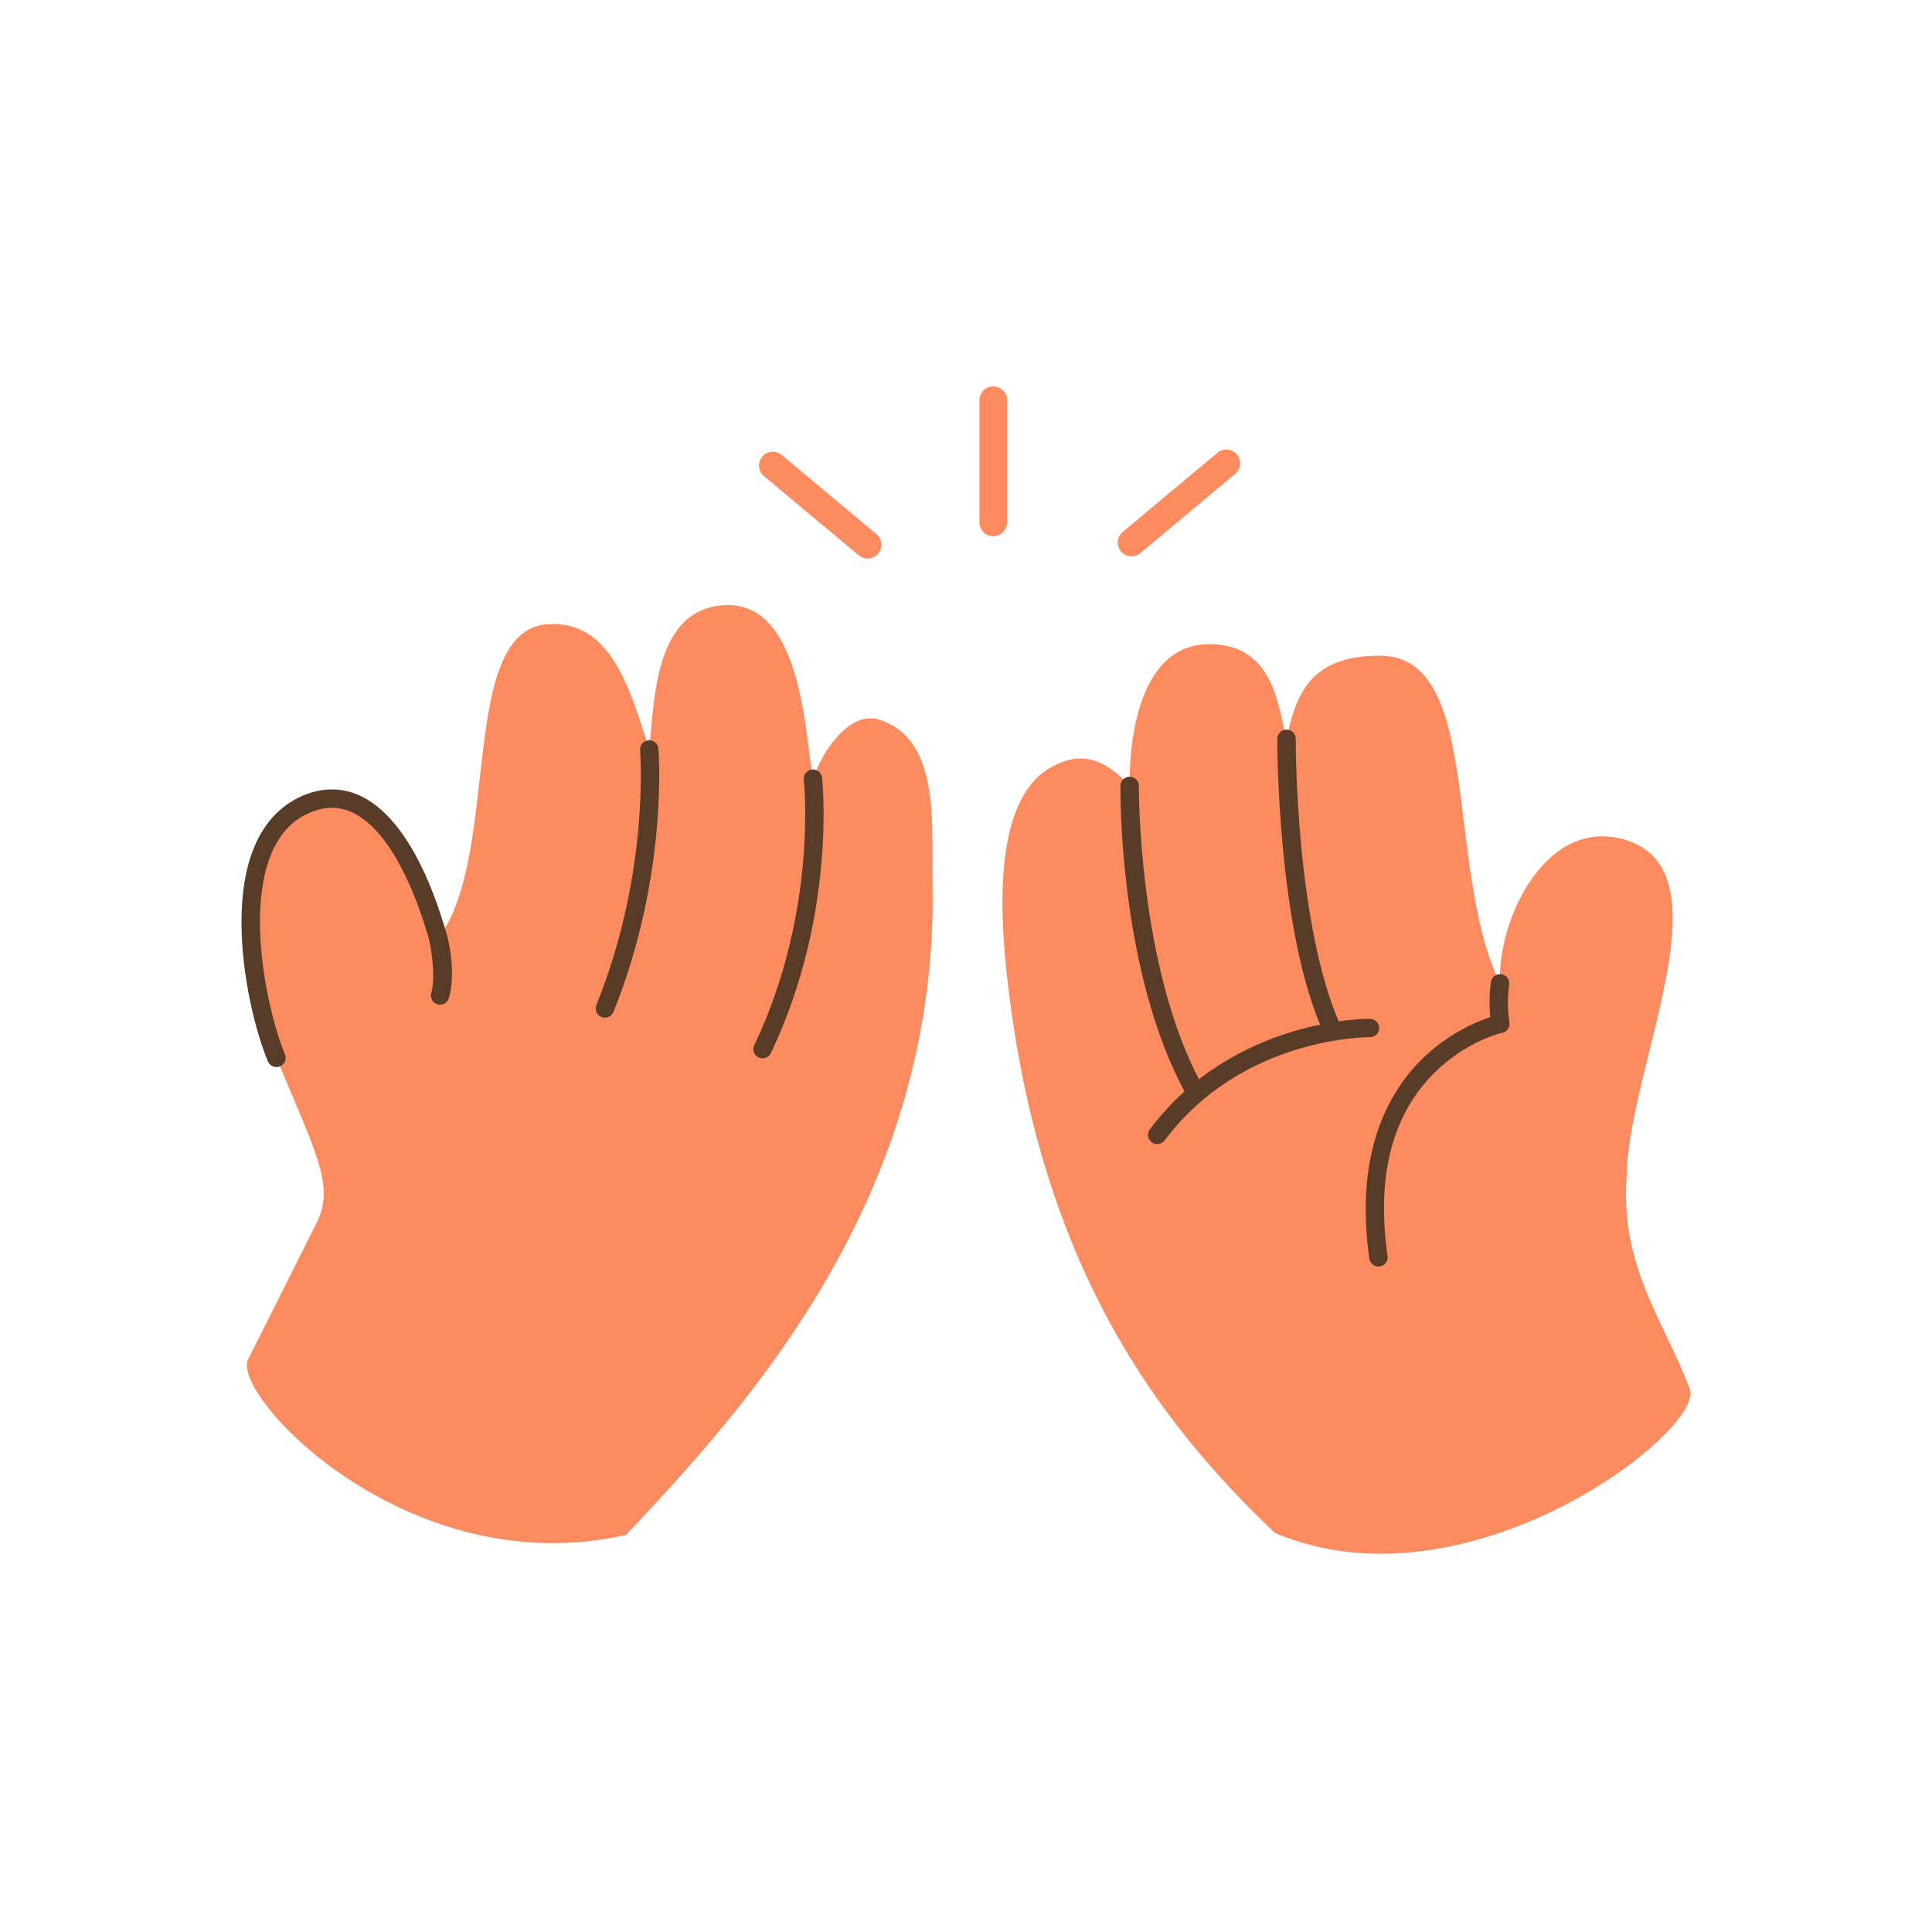 <svg width="200" height="200" viewBox="0 0 200 200" fill="none" xmlns="http://www.w3.org/2000/svg">
<g clip-path="url(#clip0_43_16)">
<path d="M174.969 143.949C172.417 136.892 167.769 131.413 168.38 121.976C168.5 110.25 179.516 89.494 167.664 86.783C159.788 84.981 154.984 95.389 155.283 101.795C149.5 89.881 153.559 67.999 142.941 67.879C135.267 67.792 134.099 72.402 133.179 76.481C132.329 73.342 131.991 67.179 125.879 66.703C117.185 66.026 116.891 78.611 116.942 81.357C113.667 77.729 111.121 78.206 108.947 79.352C103.011 82.48 103.435 93.629 104.219 100.825C107.543 131.34 120.194 147.46 131.98 158.691C151.822 167.117 176.004 148.409 174.969 143.949Z" fill="#FB5C1C" fill-opacity="0.7"/>
<path d="M155.402 100.849C155.277 100.834 155.151 100.843 155.03 100.876C154.909 100.909 154.796 100.966 154.698 101.043C154.599 101.12 154.516 101.215 154.454 101.324C154.392 101.433 154.352 101.553 154.337 101.677C154.085 103.705 154.228 104.96 154.352 106.087C154.366 106.211 154.404 106.332 154.464 106.442C154.525 106.552 154.606 106.648 154.704 106.727C154.802 106.805 154.914 106.863 155.034 106.898C155.154 106.933 155.28 106.944 155.405 106.93C155.529 106.916 155.65 106.878 155.76 106.818C155.87 106.758 155.966 106.676 156.045 106.579C156.123 106.481 156.181 106.369 156.216 106.248C156.251 106.128 156.262 106.002 156.248 105.878C156.123 104.74 156 103.767 156.23 101.914C156.246 101.789 156.237 101.663 156.204 101.542C156.17 101.422 156.114 101.309 156.037 101.21C155.96 101.111 155.864 101.028 155.755 100.966C155.646 100.904 155.526 100.865 155.402 100.849Z" fill="#593C27"/>
<path d="M155.091 105.053C155.091 105.053 150.934 105.981 147.22 109.627C143.507 113.272 140.239 119.7 141.754 130.29C141.772 130.415 141.814 130.534 141.878 130.642C141.941 130.75 142.026 130.844 142.126 130.919C142.226 130.995 142.34 131.049 142.462 131.081C142.583 131.112 142.71 131.118 142.834 131.101C142.958 131.083 143.077 131.041 143.185 130.977C143.292 130.913 143.386 130.828 143.461 130.728C143.536 130.628 143.591 130.514 143.622 130.393C143.652 130.271 143.659 130.145 143.641 130.021C142.194 119.909 145.23 114.253 148.557 110.987C151.884 107.721 155.506 106.912 155.506 106.912C155.753 106.857 155.968 106.707 156.103 106.494C156.239 106.281 156.284 106.023 156.23 105.776C156.203 105.654 156.152 105.538 156.08 105.435C156.008 105.333 155.916 105.245 155.81 105.178C155.705 105.111 155.586 105.065 155.463 105.044C155.339 105.022 155.213 105.025 155.091 105.053Z" fill="#593C27"/>
<path d="M133.182 75.528C133.056 75.527 132.932 75.552 132.816 75.599C132.7 75.647 132.595 75.716 132.506 75.805C132.417 75.893 132.346 75.998 132.298 76.114C132.25 76.229 132.225 76.353 132.225 76.478C132.225 76.478 132.206 81.437 132.799 87.719C133.392 94.001 134.572 101.609 137.096 107.086C137.148 107.199 137.222 107.301 137.314 107.386C137.406 107.471 137.514 107.537 137.631 107.581C137.749 107.624 137.874 107.644 137.999 107.639C138.124 107.634 138.247 107.604 138.361 107.552C138.474 107.5 138.576 107.425 138.661 107.333C138.746 107.241 138.812 107.134 138.856 107.016C138.899 106.899 138.919 106.774 138.914 106.649C138.909 106.524 138.879 106.401 138.827 106.287C136.493 101.223 135.282 93.725 134.698 87.54C134.113 81.355 134.132 76.484 134.132 76.484C134.133 76.359 134.109 76.235 134.061 76.119C134.014 76.003 133.944 75.898 133.855 75.809C133.767 75.72 133.662 75.65 133.546 75.601C133.431 75.553 133.307 75.528 133.182 75.528Z" fill="#593C27"/>
<path d="M116.951 80.404C116.699 80.401 116.456 80.499 116.275 80.675C116.094 80.852 115.991 81.093 115.988 81.346C115.988 81.346 115.698 100.465 122.8 113.304C122.922 113.525 123.127 113.689 123.37 113.759C123.613 113.829 123.874 113.8 124.095 113.677C124.316 113.555 124.48 113.35 124.55 113.108C124.62 112.865 124.591 112.604 124.469 112.383C117.771 100.276 117.896 81.366 117.896 81.366C117.898 81.241 117.874 81.117 117.827 81.001C117.78 80.885 117.711 80.779 117.623 80.689C117.536 80.6 117.431 80.529 117.316 80.48C117.2 80.431 117.077 80.405 116.951 80.404Z" fill="#593C27"/>
<path d="M141.829 105.468C141.829 105.468 127.752 105.267 119.032 116.915C118.881 117.118 118.817 117.372 118.853 117.622C118.89 117.872 119.024 118.097 119.227 118.249C119.429 118.4 119.683 118.465 119.933 118.429C120.183 118.393 120.409 118.259 120.56 118.057C128.685 107.205 141.805 107.373 141.805 107.373C142.058 107.376 142.301 107.279 142.483 107.103C142.664 106.927 142.767 106.686 142.771 106.434C142.773 106.309 142.75 106.184 142.703 106.068C142.657 105.951 142.588 105.845 142.501 105.756C142.413 105.666 142.309 105.594 142.194 105.545C142.078 105.496 141.955 105.47 141.829 105.468Z" fill="#593C27"/>
<path d="M64.809 158.897C77.141 145.775 97.187 124.048 96.535 91.463C96.416 85.555 97.434 76.406 90.943 74.481C88.078 73.63 85.27 77.414 84.153 80.61C83.357 76.23 83.046 62.41 75.182 62.638C67.676 62.856 67.739 72.694 67.208 77.587C65.261 71.414 63.261 64.202 56.743 64.612C47.321 65.205 51.919 88.498 45.368 97.123C42.899 88.382 38.419 80.776 32.108 83.09C22.756 86.519 26.216 103.766 28.617 109.511C32.945 119.868 34.659 122.847 32.727 126.693L25.696 140.692C23.761 144.295 42.118 164.041 64.809 158.897Z" fill="#FB5C1C" fill-opacity="0.7"/>
<path d="M84.047 79.662C83.923 79.676 83.802 79.715 83.693 79.775C83.583 79.836 83.486 79.918 83.408 80.016C83.33 80.114 83.272 80.226 83.238 80.347C83.203 80.467 83.193 80.593 83.207 80.718C83.207 80.718 84.722 94.279 78.082 108.198C77.973 108.426 77.959 108.687 78.043 108.926C78.127 109.164 78.302 109.359 78.531 109.468C78.644 109.522 78.766 109.553 78.891 109.56C79.016 109.566 79.141 109.548 79.26 109.506C79.378 109.464 79.486 109.399 79.579 109.315C79.672 109.231 79.748 109.13 79.801 109.017C86.697 94.562 85.1 80.502 85.1 80.502C85.072 80.252 84.945 80.022 84.748 79.865C84.55 79.707 84.298 79.634 84.047 79.662Z" fill="#593C27"/>
<path d="M67.126 76.637C66.874 76.659 66.641 76.78 66.479 76.973C66.316 77.166 66.237 77.417 66.259 77.668C66.259 77.668 67.328 90.179 61.737 104.042C61.691 104.158 61.667 104.282 61.668 104.407C61.669 104.533 61.695 104.656 61.744 104.771C61.792 104.887 61.864 104.991 61.953 105.079C62.042 105.167 62.148 105.236 62.264 105.283C62.38 105.33 62.504 105.353 62.629 105.352C62.754 105.351 62.878 105.326 62.993 105.277C63.108 105.228 63.213 105.157 63.301 105.068C63.389 104.978 63.458 104.873 63.505 104.757C69.275 90.446 68.157 77.507 68.157 77.507C68.147 77.382 68.112 77.26 68.055 77.149C67.997 77.038 67.918 76.939 67.822 76.858C67.726 76.777 67.615 76.716 67.496 76.678C67.376 76.64 67.251 76.626 67.126 76.637Z" fill="#593C27"/>
<path d="M45.136 96.198C45.014 96.228 44.9 96.282 44.799 96.356C44.699 96.431 44.614 96.525 44.549 96.632C44.485 96.74 44.442 96.859 44.424 96.983C44.406 97.107 44.412 97.233 44.442 97.355C44.442 97.355 45.199 100.775 44.64 102.799C44.606 102.919 44.596 103.046 44.612 103.17C44.627 103.295 44.667 103.415 44.729 103.525C44.791 103.634 44.874 103.73 44.973 103.807C45.072 103.884 45.185 103.94 45.306 103.973C45.427 104.007 45.553 104.016 45.678 104C45.802 103.985 45.922 103.945 46.031 103.883C46.14 103.821 46.235 103.738 46.312 103.639C46.389 103.541 46.446 103.428 46.479 103.307C47.274 100.433 46.293 96.891 46.293 96.891C46.263 96.77 46.209 96.655 46.134 96.555C46.06 96.454 45.966 96.369 45.859 96.304C45.751 96.24 45.632 96.197 45.508 96.179C45.384 96.161 45.258 96.167 45.136 96.198Z" fill="#593C27"/>
<path d="M34.393 81.722C33.542 81.718 32.664 81.87 31.779 82.195C29.181 83.147 27.436 85.112 26.406 87.477C25.376 89.842 25.003 92.618 25 95.432C24.997 101.062 26.468 106.842 27.736 109.878C27.834 110.111 28.02 110.296 28.254 110.391C28.488 110.487 28.75 110.486 28.983 110.389C29.099 110.341 29.204 110.271 29.293 110.182C29.381 110.093 29.451 109.988 29.499 109.872C29.547 109.756 29.571 109.632 29.571 109.507C29.571 109.382 29.546 109.258 29.498 109.142C28.365 106.432 26.904 100.72 26.908 95.432C26.91 92.788 27.276 90.249 28.152 88.236C29.029 86.224 30.359 84.747 32.437 83.985C33.822 83.477 35.004 83.519 36.148 83.964C37.292 84.41 38.406 85.3 39.443 86.565C41.517 89.095 43.238 93.087 44.452 97.381C44.52 97.624 44.683 97.83 44.903 97.953C45.123 98.077 45.384 98.108 45.627 98.039C45.87 97.97 46.075 97.808 46.199 97.588C46.322 97.367 46.353 97.107 46.285 96.864C45.029 92.418 43.278 88.238 40.917 85.357C39.737 83.917 38.389 82.791 36.842 82.189C36.068 81.887 35.243 81.726 34.393 81.722Z" fill="#593C27"/>
<path d="M102.822 40C102.443 40 102.08 40.151 101.812 40.419C101.544 40.687 101.393 41.05 101.393 41.429V54.084C101.393 54.463 101.544 54.826 101.812 55.094C102.08 55.362 102.443 55.513 102.822 55.513C103.201 55.513 103.565 55.362 103.833 55.094C104.101 54.826 104.252 54.463 104.252 54.084V41.429C104.252 41.05 104.101 40.687 103.833 40.419C103.565 40.151 103.201 40 102.822 40Z" fill="#FB5C1C" fill-opacity="0.7"/>
<path d="M127.082 46.538C126.705 46.504 126.329 46.621 126.038 46.864L116.222 55.064C116.077 55.185 115.958 55.333 115.871 55.499C115.784 55.666 115.731 55.847 115.714 56.035C115.697 56.222 115.718 56.41 115.774 56.59C115.83 56.769 115.922 56.935 116.042 57.079C116.286 57.37 116.634 57.552 117.011 57.585C117.389 57.619 117.764 57.502 118.055 57.259L127.871 49.058C128.162 48.815 128.344 48.467 128.377 48.09C128.411 47.712 128.294 47.337 128.051 47.046C127.808 46.755 127.46 46.572 127.082 46.538Z" fill="#FB5C1C" fill-opacity="0.7"/>
<path d="M80.916 47.094C80.626 46.851 80.251 46.734 79.873 46.768C79.496 46.801 79.147 46.983 78.904 47.273C78.783 47.417 78.692 47.584 78.636 47.763C78.58 47.943 78.559 48.131 78.576 48.318C78.593 48.505 78.646 48.687 78.733 48.854C78.82 49.02 78.939 49.168 79.084 49.288L88.9 57.486C89.191 57.729 89.566 57.846 89.944 57.812C90.321 57.779 90.669 57.597 90.913 57.306C91.156 57.016 91.273 56.641 91.239 56.263C91.206 55.886 91.024 55.538 90.733 55.294L80.916 47.094Z" fill="#FB5C1C" fill-opacity="0.7"/>
</g>
<defs>
<clipPath id="clip0_43_16">
<rect width="150" height="120.845" fill="white" transform="translate(25 40)"/>
</clipPath>
</defs>
</svg>
